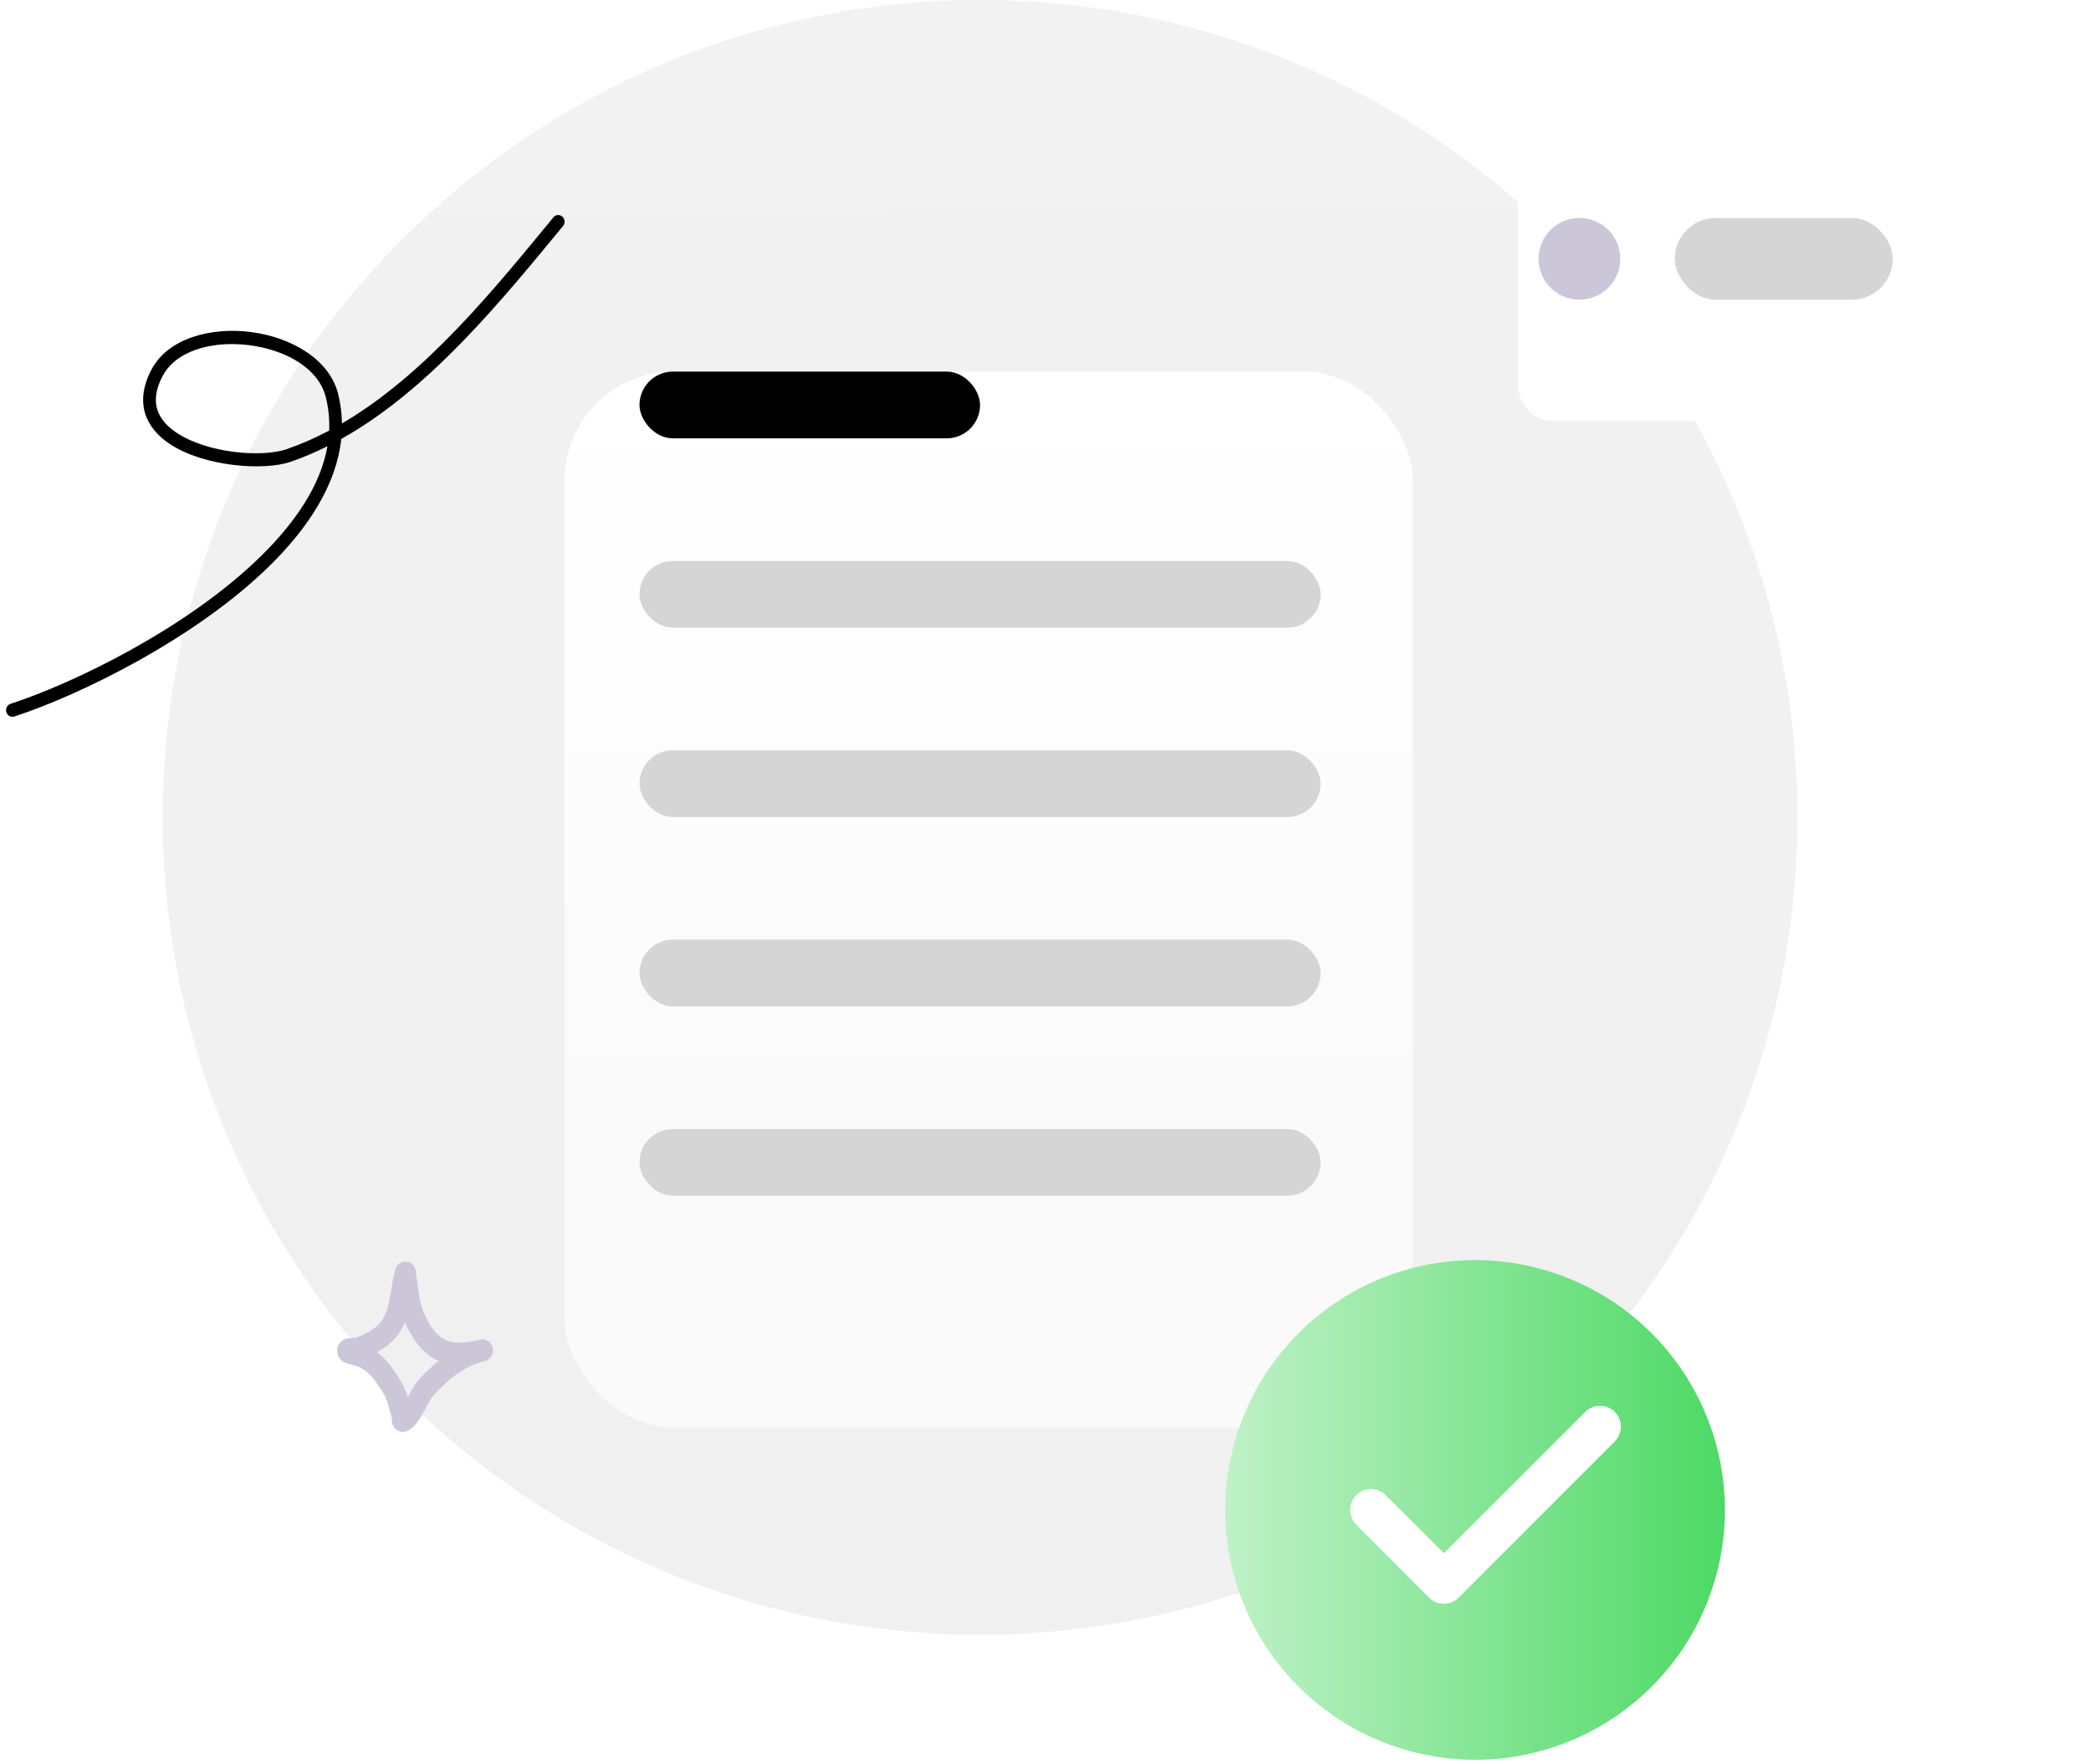 <svg width="307" height="259" viewBox="0 0 307 259" fill="none" xmlns="http://www.w3.org/2000/svg">
<g filter="url(#filter0_d_4375_53776)">
<circle cx="129.322" cy="160" r="13" fill="#FF6C0E"/>
</g>
<path d="M136.479 165.412C136.495 165.394 136.51 165.376 136.525 165.358C136.553 165.323 136.579 165.287 136.605 165.251C136.624 165.225 136.642 165.198 136.66 165.171C136.678 165.142 136.696 165.113 136.713 165.083C136.735 165.045 136.756 165.008 136.776 164.969C136.786 164.948 136.796 164.927 136.806 164.906C136.829 164.858 136.85 164.809 136.869 164.759C136.875 164.745 136.879 164.732 136.884 164.718C136.905 164.662 136.923 164.605 136.939 164.547C136.942 164.537 136.944 164.528 136.947 164.519C136.962 164.458 136.976 164.397 136.987 164.335C136.988 164.325 136.99 164.315 136.991 164.305C137.001 164.245 137.009 164.184 137.013 164.122C137.014 164.108 137.015 164.094 137.016 164.079C137.018 164.037 137.022 163.995 137.022 163.953C137.022 163.936 137.02 163.921 137.019 163.905C137.019 163.889 137.018 163.873 137.017 163.856C137.015 163.798 137.011 163.74 137.004 163.683C137.003 163.671 137 163.658 136.998 163.645C136.99 163.584 136.98 163.523 136.967 163.464C136.965 163.455 136.962 163.446 136.96 163.438C136.945 163.374 136.928 163.311 136.907 163.249C136.905 163.241 136.901 163.234 136.899 163.226C136.877 163.163 136.853 163.101 136.826 163.041C136.822 163.031 136.817 163.022 136.813 163.012C136.786 162.954 136.757 162.897 136.725 162.841C136.723 162.837 136.721 162.833 136.719 162.829L131.321 153.509C131.314 153.497 131.306 153.486 131.298 153.474C131.284 153.451 131.27 153.429 131.254 153.407C131.229 153.367 131.203 153.328 131.175 153.291C131.159 153.269 131.141 153.248 131.124 153.227C131.094 153.19 131.065 153.154 131.034 153.12C131.015 153.1 130.996 153.081 130.976 153.061C130.944 153.028 130.911 152.995 130.877 152.964C130.856 152.945 130.834 152.928 130.811 152.91C130.776 152.88 130.741 152.851 130.705 152.824C130.681 152.807 130.655 152.79 130.63 152.773C130.593 152.749 130.557 152.724 130.519 152.702C130.511 152.697 130.503 152.691 130.495 152.686C130.472 152.673 130.448 152.663 130.425 152.651C130.393 152.634 130.361 152.616 130.327 152.601C130.287 152.582 130.247 152.565 130.206 152.549C130.181 152.539 130.156 152.529 130.13 152.519C130.084 152.503 130.037 152.488 129.99 152.475C129.968 152.469 129.945 152.462 129.923 152.456C129.876 152.444 129.828 152.434 129.78 152.425C129.755 152.42 129.731 152.415 129.706 152.412C129.662 152.405 129.617 152.4 129.573 152.396C129.542 152.393 129.511 152.391 129.48 152.389C129.443 152.387 129.405 152.387 129.368 152.387C129.33 152.387 129.29 152.387 129.251 152.389C129.221 152.391 129.192 152.393 129.163 152.396C129.117 152.4 129.071 152.405 129.025 152.412C129.002 152.416 128.979 152.42 128.956 152.424C128.907 152.434 128.857 152.444 128.808 152.456C128.787 152.462 128.766 152.468 128.745 152.474C128.697 152.488 128.649 152.502 128.602 152.519C128.577 152.528 128.553 152.538 128.528 152.548C128.487 152.565 128.446 152.581 128.405 152.6C128.373 152.616 128.341 152.633 128.309 152.65C128.285 152.662 128.261 152.672 128.238 152.686C128.23 152.691 128.222 152.697 128.213 152.702C128.176 152.724 128.14 152.748 128.104 152.772C128.079 152.789 128.053 152.806 128.028 152.824C127.991 152.851 127.956 152.88 127.921 152.909C127.899 152.927 127.876 152.945 127.855 152.964C127.821 152.994 127.789 153.027 127.757 153.06C127.737 153.08 127.717 153.099 127.698 153.12C127.667 153.153 127.638 153.19 127.609 153.226C127.592 153.247 127.574 153.268 127.557 153.29C127.529 153.328 127.504 153.367 127.478 153.406C127.463 153.429 127.448 153.451 127.434 153.474C127.427 153.486 127.419 153.497 127.412 153.509L122.014 162.829C122.007 162.841 122.002 162.853 121.995 162.865C121.984 162.885 121.974 162.906 121.964 162.926C121.94 162.972 121.917 163.017 121.897 163.064C121.889 163.082 121.882 163.101 121.875 163.12C121.855 163.17 121.835 163.22 121.819 163.272C121.814 163.288 121.809 163.304 121.805 163.321C121.789 163.376 121.774 163.431 121.762 163.487C121.759 163.502 121.756 163.518 121.754 163.534C121.743 163.591 121.733 163.648 121.727 163.706C121.725 163.724 121.724 163.743 121.722 163.761C121.718 163.816 121.715 163.871 121.714 163.926C121.714 163.935 121.713 163.943 121.713 163.952C121.713 163.97 121.715 163.988 121.716 164.006C121.717 164.051 121.719 164.096 121.722 164.141C121.726 164.179 121.731 164.217 121.736 164.255C121.74 164.287 121.745 164.319 121.75 164.35C121.759 164.397 121.77 164.443 121.781 164.489C121.784 164.504 121.786 164.52 121.79 164.535C121.793 164.545 121.797 164.555 121.8 164.565C121.812 164.609 121.827 164.653 121.842 164.696C121.852 164.726 121.863 164.756 121.875 164.785C121.887 164.817 121.901 164.849 121.916 164.88C121.935 164.921 121.954 164.962 121.975 165.002C121.984 165.019 121.993 165.035 122.002 165.051C122.032 165.104 122.063 165.155 122.096 165.205L122.102 165.214C122.292 165.496 122.544 165.731 122.839 165.901C122.853 165.909 122.868 165.915 122.883 165.922C122.924 165.945 122.968 165.965 123.012 165.986C123.075 166.016 123.14 166.042 123.206 166.066C123.246 166.081 123.287 166.096 123.329 166.108C123.371 166.12 123.415 166.131 123.459 166.141C123.501 166.151 123.543 166.159 123.586 166.166C123.629 166.174 123.67 166.181 123.712 166.185C123.772 166.192 123.832 166.195 123.893 166.197C123.916 166.198 123.938 166.201 123.96 166.201C123.963 166.201 123.966 166.201 123.969 166.201H134.764C134.766 166.201 134.769 166.201 134.772 166.201C134.791 166.201 134.81 166.198 134.83 166.198C134.895 166.196 134.96 166.192 135.024 166.185C135.062 166.181 135.1 166.174 135.137 166.168C135.187 166.16 135.236 166.15 135.284 166.139C135.321 166.13 135.358 166.121 135.395 166.111C135.451 166.094 135.506 166.075 135.56 166.055C135.587 166.045 135.614 166.037 135.64 166.025C135.716 165.993 135.791 165.957 135.862 165.916C135.872 165.91 135.883 165.907 135.893 165.901C135.924 165.883 135.952 165.863 135.982 165.844C136.002 165.831 136.023 165.818 136.043 165.805C136.087 165.775 136.128 165.743 136.169 165.711C136.184 165.698 136.2 165.686 136.215 165.674C136.257 165.639 136.296 165.603 136.335 165.565C136.348 165.552 136.362 165.539 136.376 165.525C136.412 165.489 136.446 165.451 136.479 165.412V165.412ZM136.231 164.137C136.225 164.193 136.216 164.248 136.203 164.303C136.194 164.341 136.181 164.377 136.169 164.414C136.152 164.467 136.133 164.519 136.11 164.57C136.092 164.609 136.069 164.647 136.048 164.685C136.023 164.727 136 164.77 135.971 164.81C135.941 164.851 135.907 164.889 135.873 164.928C135.844 164.96 135.817 164.992 135.786 165.022C135.747 165.058 135.706 165.092 135.663 165.123C135.628 165.15 135.593 165.177 135.555 165.201C135.509 165.229 135.462 165.255 135.413 165.278C135.375 165.296 135.336 165.314 135.298 165.33C135.246 165.349 135.193 165.366 135.139 165.379C135.099 165.389 135.06 165.4 135.019 165.407C134.963 165.415 134.907 165.421 134.85 165.424C134.694 165.432 134.537 165.423 134.381 165.381C134.193 165.332 134.016 165.245 133.861 165.127C133.706 165.009 133.576 164.862 133.479 164.694L132.193 162.472H134.766C135.339 162.472 135.831 162.801 136.078 163.276C136.107 163.33 136.133 163.387 136.155 163.444C136.168 163.48 136.179 163.518 136.189 163.555C136.205 163.61 136.218 163.666 136.228 163.722C136.234 163.764 136.237 163.806 136.24 163.849C136.245 163.904 136.246 163.958 136.245 164.013C136.243 164.055 136.237 164.096 136.232 164.137L136.231 164.137ZM123.713 165.405C123.676 165.399 123.641 165.39 123.605 165.38C123.546 165.366 123.487 165.348 123.43 165.326C123.398 165.314 123.367 165.299 123.336 165.284C123.279 165.257 123.223 165.227 123.17 165.194C123.144 165.177 123.12 165.158 123.095 165.14C123.041 165.102 122.991 165.06 122.943 165.015C122.922 164.995 122.903 164.973 122.884 164.952C122.84 164.905 122.799 164.856 122.761 164.804C122.739 164.773 122.721 164.741 122.702 164.708C122.673 164.662 122.647 164.615 122.624 164.566C122.603 164.52 122.587 164.472 122.57 164.423C122.556 164.381 122.542 164.34 122.531 164.297C122.52 164.247 122.512 164.196 122.506 164.145C122.498 164.096 122.493 164.046 122.491 163.997C122.489 163.953 122.492 163.91 122.495 163.867C122.497 163.811 122.503 163.755 122.512 163.699C122.519 163.658 122.529 163.618 122.54 163.578C122.553 163.525 122.569 163.473 122.588 163.422C122.604 163.382 122.623 163.342 122.643 163.303C122.885 162.812 123.386 162.471 123.971 162.471H126.542L125.255 164.693C125.158 164.861 125.028 165.009 124.873 165.127C124.718 165.245 124.541 165.331 124.353 165.38C124.199 165.422 124.042 165.431 123.888 165.423C123.829 165.421 123.771 165.415 123.713 165.406V165.405ZM128.186 153.738C128.239 153.669 128.299 153.604 128.364 153.546C128.378 153.533 128.393 153.52 128.408 153.507C128.47 153.454 128.537 153.406 128.608 153.364C128.615 153.36 128.622 153.354 128.63 153.35C128.705 153.308 128.783 153.273 128.864 153.245C128.888 153.236 128.912 153.229 128.936 153.221C129.015 153.196 129.096 153.178 129.178 153.167C129.186 153.166 129.195 153.166 129.204 153.165C129.283 153.157 129.362 153.155 129.441 153.159C129.459 153.16 129.476 153.161 129.494 153.163C129.667 153.178 129.835 153.223 129.992 153.295C130.009 153.303 130.026 153.312 130.044 153.32C130.091 153.346 130.136 153.374 130.181 153.404C130.224 153.432 130.266 153.462 130.307 153.495C130.343 153.524 130.376 153.557 130.41 153.59C130.446 153.625 130.481 153.662 130.512 153.7C130.543 153.737 130.57 153.777 130.597 153.817C130.899 154.271 130.943 154.872 130.652 155.374L129.366 157.594L128.081 155.374C127.777 154.849 127.834 154.214 128.175 153.754C128.179 153.749 128.182 153.743 128.186 153.738ZM127.412 155.759L128.921 158.364L126.986 161.703H123.97C123.823 161.704 123.677 161.718 123.533 161.747L127.231 155.361C127.279 155.499 127.339 155.633 127.412 155.76V155.759ZM129.366 159.133L130.855 161.703H127.878L129.366 159.133ZM125.923 165.079L127.432 162.473H131.301L132.81 165.079C132.883 165.205 132.968 165.323 133.064 165.433H125.669C125.765 165.323 125.85 165.205 125.923 165.079L125.923 165.079ZM134.765 161.703H131.746L129.812 158.363L131.32 155.759C131.394 155.632 131.454 155.499 131.501 155.36L135.2 161.746C135.057 161.717 134.911 161.703 134.765 161.703" fill="white"/>
<g filter="url(#filter1_d_4375_53776)">
<circle cx="129.322" cy="160" r="13" fill="#FF6C0E"/>
</g>
<path d="M136.479 165.412C136.495 165.394 136.51 165.376 136.525 165.358C136.553 165.323 136.579 165.287 136.605 165.251C136.624 165.225 136.642 165.198 136.66 165.171C136.678 165.142 136.696 165.113 136.713 165.083C136.735 165.045 136.756 165.008 136.776 164.969C136.786 164.948 136.796 164.927 136.806 164.906C136.829 164.858 136.85 164.809 136.869 164.759C136.875 164.745 136.879 164.732 136.884 164.718C136.905 164.662 136.923 164.605 136.939 164.547C136.942 164.537 136.944 164.528 136.947 164.519C136.962 164.458 136.976 164.397 136.987 164.335C136.988 164.325 136.99 164.315 136.991 164.305C137.001 164.245 137.009 164.184 137.013 164.122C137.014 164.108 137.015 164.094 137.016 164.079C137.018 164.037 137.022 163.995 137.022 163.953C137.022 163.936 137.02 163.921 137.019 163.905C137.019 163.889 137.018 163.873 137.017 163.856C137.015 163.798 137.011 163.74 137.004 163.683C137.003 163.671 137 163.658 136.998 163.645C136.99 163.584 136.98 163.523 136.967 163.464C136.965 163.455 136.962 163.446 136.96 163.438C136.945 163.374 136.928 163.311 136.907 163.249C136.905 163.241 136.901 163.234 136.899 163.226C136.877 163.163 136.853 163.101 136.826 163.041C136.822 163.031 136.817 163.022 136.813 163.012C136.786 162.954 136.757 162.897 136.725 162.841C136.723 162.837 136.721 162.833 136.719 162.829L131.321 153.509C131.314 153.497 131.306 153.486 131.298 153.474C131.284 153.451 131.27 153.429 131.254 153.407C131.229 153.367 131.203 153.328 131.175 153.291C131.159 153.269 131.141 153.248 131.124 153.227C131.094 153.19 131.065 153.154 131.034 153.12C131.015 153.1 130.996 153.081 130.976 153.061C130.944 153.028 130.911 152.995 130.877 152.964C130.856 152.945 130.834 152.928 130.811 152.91C130.776 152.88 130.741 152.851 130.705 152.824C130.681 152.807 130.655 152.79 130.63 152.773C130.593 152.749 130.557 152.724 130.519 152.702C130.511 152.697 130.503 152.691 130.495 152.686C130.472 152.673 130.448 152.663 130.425 152.651C130.393 152.634 130.361 152.616 130.327 152.601C130.287 152.582 130.247 152.565 130.206 152.549C130.181 152.539 130.156 152.529 130.13 152.519C130.084 152.503 130.037 152.488 129.99 152.475C129.968 152.469 129.945 152.462 129.923 152.456C129.876 152.444 129.828 152.434 129.78 152.425C129.755 152.42 129.731 152.415 129.706 152.412C129.662 152.405 129.617 152.4 129.573 152.396C129.542 152.393 129.511 152.391 129.48 152.389C129.443 152.387 129.405 152.387 129.368 152.387C129.33 152.387 129.29 152.387 129.251 152.389C129.221 152.391 129.192 152.393 129.163 152.396C129.117 152.4 129.071 152.405 129.025 152.412C129.002 152.416 128.979 152.42 128.956 152.424C128.907 152.434 128.857 152.444 128.808 152.456C128.787 152.462 128.766 152.468 128.745 152.474C128.697 152.488 128.649 152.502 128.602 152.519C128.577 152.528 128.553 152.538 128.528 152.548C128.487 152.565 128.446 152.581 128.405 152.6C128.373 152.616 128.341 152.633 128.309 152.65C128.285 152.662 128.261 152.672 128.238 152.686C128.23 152.691 128.222 152.697 128.213 152.702C128.176 152.724 128.14 152.748 128.104 152.772C128.079 152.789 128.053 152.806 128.028 152.824C127.991 152.851 127.956 152.88 127.921 152.909C127.899 152.927 127.876 152.945 127.855 152.964C127.821 152.994 127.789 153.027 127.757 153.06C127.737 153.08 127.717 153.099 127.698 153.12C127.667 153.153 127.638 153.19 127.609 153.226C127.592 153.247 127.574 153.268 127.557 153.29C127.529 153.328 127.504 153.367 127.478 153.406C127.463 153.429 127.448 153.451 127.434 153.474C127.427 153.486 127.419 153.497 127.412 153.509L122.014 162.829C122.007 162.841 122.002 162.853 121.995 162.865C121.984 162.885 121.974 162.906 121.964 162.926C121.94 162.972 121.917 163.017 121.897 163.064C121.889 163.082 121.882 163.101 121.875 163.12C121.855 163.17 121.835 163.22 121.819 163.272C121.814 163.288 121.809 163.304 121.805 163.321C121.789 163.376 121.774 163.431 121.762 163.487C121.759 163.502 121.756 163.518 121.754 163.534C121.743 163.591 121.733 163.648 121.727 163.706C121.725 163.724 121.724 163.743 121.722 163.761C121.718 163.816 121.715 163.871 121.714 163.926C121.714 163.935 121.713 163.943 121.713 163.952C121.713 163.97 121.715 163.988 121.716 164.006C121.717 164.051 121.719 164.096 121.722 164.141C121.726 164.179 121.731 164.217 121.736 164.255C121.74 164.287 121.745 164.319 121.75 164.35C121.759 164.397 121.77 164.443 121.781 164.489C121.784 164.504 121.786 164.52 121.79 164.535C121.793 164.545 121.797 164.555 121.8 164.565C121.812 164.609 121.827 164.653 121.842 164.696C121.852 164.726 121.863 164.756 121.875 164.785C121.887 164.817 121.901 164.849 121.916 164.88C121.935 164.921 121.954 164.962 121.975 165.002C121.984 165.019 121.993 165.035 122.002 165.051C122.032 165.104 122.063 165.155 122.096 165.205L122.102 165.214C122.292 165.496 122.544 165.731 122.839 165.901C122.853 165.909 122.868 165.915 122.883 165.922C122.924 165.945 122.968 165.965 123.012 165.986C123.075 166.016 123.14 166.042 123.206 166.066C123.246 166.081 123.287 166.096 123.329 166.108C123.371 166.12 123.415 166.131 123.459 166.141C123.501 166.151 123.543 166.159 123.586 166.166C123.629 166.174 123.67 166.181 123.712 166.185C123.772 166.192 123.832 166.195 123.893 166.197C123.916 166.198 123.938 166.201 123.96 166.201C123.963 166.201 123.966 166.201 123.969 166.201H134.764C134.766 166.201 134.769 166.201 134.772 166.201C134.791 166.201 134.81 166.198 134.83 166.198C134.895 166.196 134.96 166.192 135.024 166.185C135.062 166.181 135.1 166.174 135.137 166.168C135.187 166.16 135.236 166.15 135.284 166.139C135.321 166.13 135.358 166.121 135.395 166.111C135.451 166.094 135.506 166.075 135.56 166.055C135.587 166.045 135.614 166.037 135.64 166.025C135.716 165.993 135.791 165.957 135.862 165.916C135.872 165.91 135.883 165.907 135.893 165.901C135.924 165.883 135.952 165.863 135.982 165.844C136.002 165.831 136.023 165.818 136.043 165.805C136.087 165.775 136.128 165.743 136.169 165.711C136.184 165.698 136.2 165.686 136.215 165.674C136.257 165.639 136.296 165.603 136.335 165.565C136.348 165.552 136.362 165.539 136.376 165.525C136.412 165.489 136.446 165.451 136.479 165.412V165.412ZM136.231 164.137C136.225 164.193 136.216 164.248 136.203 164.303C136.194 164.341 136.181 164.377 136.169 164.414C136.152 164.467 136.133 164.519 136.11 164.57C136.092 164.609 136.069 164.647 136.048 164.685C136.023 164.727 136 164.77 135.971 164.81C135.941 164.851 135.907 164.889 135.873 164.928C135.844 164.96 135.817 164.992 135.786 165.022C135.747 165.058 135.706 165.092 135.663 165.123C135.628 165.15 135.593 165.177 135.555 165.201C135.509 165.229 135.462 165.255 135.413 165.278C135.375 165.296 135.336 165.314 135.298 165.33C135.246 165.349 135.193 165.366 135.139 165.379C135.099 165.389 135.06 165.4 135.019 165.407C134.963 165.415 134.907 165.421 134.85 165.424C134.694 165.432 134.537 165.423 134.381 165.381C134.193 165.332 134.016 165.245 133.861 165.127C133.706 165.009 133.576 164.862 133.479 164.694L132.193 162.472H134.766C135.339 162.472 135.831 162.801 136.078 163.276C136.107 163.33 136.133 163.387 136.155 163.444C136.168 163.48 136.179 163.518 136.189 163.555C136.205 163.61 136.218 163.666 136.228 163.722C136.234 163.764 136.237 163.806 136.24 163.849C136.245 163.904 136.246 163.958 136.245 164.013C136.243 164.055 136.237 164.096 136.232 164.137L136.231 164.137ZM123.713 165.405C123.676 165.399 123.641 165.39 123.605 165.38C123.546 165.366 123.487 165.348 123.43 165.326C123.398 165.314 123.367 165.299 123.336 165.284C123.279 165.257 123.223 165.227 123.17 165.194C123.144 165.177 123.12 165.158 123.095 165.14C123.041 165.102 122.991 165.06 122.943 165.015C122.922 164.995 122.903 164.973 122.884 164.952C122.84 164.905 122.799 164.856 122.761 164.804C122.739 164.773 122.721 164.741 122.702 164.708C122.673 164.662 122.647 164.615 122.624 164.566C122.603 164.52 122.587 164.472 122.57 164.423C122.556 164.381 122.542 164.34 122.531 164.297C122.52 164.247 122.512 164.196 122.506 164.145C122.498 164.096 122.493 164.046 122.491 163.997C122.489 163.953 122.492 163.91 122.495 163.867C122.497 163.811 122.503 163.755 122.512 163.699C122.519 163.658 122.529 163.618 122.54 163.578C122.553 163.525 122.569 163.473 122.588 163.422C122.604 163.382 122.623 163.342 122.643 163.303C122.885 162.812 123.386 162.471 123.971 162.471H126.542L125.255 164.693C125.158 164.861 125.028 165.009 124.873 165.127C124.718 165.245 124.541 165.331 124.353 165.38C124.199 165.422 124.042 165.431 123.888 165.423C123.829 165.421 123.771 165.415 123.713 165.406V165.405ZM128.186 153.738C128.239 153.669 128.299 153.604 128.364 153.546C128.378 153.533 128.393 153.52 128.408 153.507C128.47 153.454 128.537 153.406 128.608 153.364C128.615 153.36 128.622 153.354 128.63 153.35C128.705 153.308 128.783 153.273 128.864 153.245C128.888 153.236 128.912 153.229 128.936 153.221C129.015 153.196 129.096 153.178 129.178 153.167C129.186 153.166 129.195 153.166 129.204 153.165C129.283 153.157 129.362 153.155 129.441 153.159C129.459 153.16 129.476 153.161 129.494 153.163C129.667 153.178 129.835 153.223 129.992 153.295C130.009 153.303 130.026 153.312 130.044 153.32C130.091 153.346 130.136 153.374 130.181 153.404C130.224 153.432 130.266 153.462 130.307 153.495C130.343 153.524 130.376 153.557 130.41 153.59C130.446 153.625 130.481 153.662 130.512 153.7C130.543 153.737 130.57 153.777 130.597 153.817C130.899 154.271 130.943 154.872 130.652 155.374L129.366 157.594L128.081 155.374C127.777 154.849 127.834 154.214 128.175 153.754C128.179 153.749 128.182 153.743 128.186 153.738ZM127.412 155.759L128.921 158.364L126.986 161.703H123.97C123.823 161.704 123.677 161.718 123.533 161.747L127.231 155.361C127.279 155.499 127.339 155.633 127.412 155.76V155.759ZM129.366 159.133L130.855 161.703H127.878L129.366 159.133ZM125.923 165.079L127.432 162.473H131.301L132.81 165.079C132.883 165.205 132.968 165.323 133.064 165.433H125.669C125.765 165.323 125.85 165.205 125.923 165.079L125.923 165.079ZM134.765 161.703H131.746L129.812 158.363L131.32 155.759C131.394 155.632 131.454 155.499 131.501 155.36L135.2 161.746C135.057 161.717 134.911 161.703 134.765 161.703" fill="white"/>
<path d="M143.891 240C210.165 240 263.891 186.274 263.891 120C263.891 53.726 210.165 0 143.891 0C77.616 0 23.891 53.726 23.891 120C23.891 186.274 77.616 240 143.891 240Z" fill="url(#paint0_linear_4375_53776)"/>
<g filter="url(#filter2_d_4375_53776)">
<rect x="82.891" y="34.557" width="124.537" height="155.029" rx="16" fill="url(#paint1_linear_4375_53776)"/>
</g>
<rect x="93.891" y="54.557" width="50" height="9.8" rx="4.9" fill="black"/>
<rect x="93.891" y="82.357" width="100" height="9.8" rx="4.9" fill="#D5D5D5"/>
<rect x="93.891" y="110.156" width="100" height="9.8" rx="4.9" fill="#D5D5D5"/>
<rect x="93.891" y="137.957" width="100" height="9.8" rx="4.9" fill="#D5D5D5"/>
<rect x="93.891" y="165.756" width="100" height="9.8" rx="4.9" fill="#D5D5D5"/>
<g filter="url(#filter3_d_4375_53776)">
<path d="M282.04 17.424H221.96C219.16 17.424 216.891 19.812 216.891 22.759V52.478C216.891 55.424 219.16 57.813 221.96 57.813H282.04C284.84 57.813 287.11 55.424 287.11 52.478V22.759C287.11 19.812 284.84 17.424 282.04 17.424Z" fill="white"/>
</g>
<path d="M231.891 44C235.204 44 237.891 41.314 237.891 38C237.891 34.686 235.204 32 231.891 32C228.577 32 225.891 34.686 225.891 38C225.891 41.314 228.577 44 231.891 44Z" fill="#CCC6D9"/>
<rect x="245.891" y="32" width="32" height="12" rx="6" fill="#D5D5D5"/>
<path fill-rule="evenodd" clip-rule="evenodd" d="M50.205 62.172C50.186 60.746 50.007 59.308 49.65 57.859C48.395 52.777 42.797 49.515 36.839 48.748C30.883 47.98 24.69 49.726 22.303 54.147C20.938 56.674 20.749 58.853 21.307 60.689C21.863 62.516 23.181 64.031 24.97 65.211C29.958 68.498 38.694 69.169 42.679 67.795C44.523 67.158 46.323 66.391 48.077 65.513C47.074 71.259 43.338 76.703 38.353 81.608C27.517 92.269 10.702 100.36 1.545 103.335C1.053 103.495 0.78 104.041 0.933 104.554C1.086 105.068 1.609 105.356 2.101 105.196C11.439 102.162 28.581 93.899 39.631 83.026C45.339 77.411 49.407 71.09 50.102 64.444C63.006 57.242 73.604 44.177 82.665 33.182C83.001 32.776 82.957 32.159 82.566 31.807C82.175 31.458 81.586 31.502 81.25 31.911C72.559 42.456 62.472 55 50.205 62.172ZM48.329 63.217C48.4 61.614 48.249 59.986 47.842 58.344C46.756 53.945 41.768 51.344 36.611 50.68C33.449 50.274 30.198 50.609 27.649 51.799C26.046 52.546 24.725 53.63 23.93 55.106C22.884 57.041 22.658 58.695 23.087 60.099C23.515 61.513 24.579 62.649 25.966 63.561C30.511 66.558 38.466 67.195 42.093 65.944C44.233 65.206 46.309 64.286 48.329 63.217Z" fill="black"/>
<path fill-rule="evenodd" clip-rule="evenodd" d="M52.275 196.394C53.346 195.993 54.472 195.459 55.341 194.686C56.373 193.769 56.793 192.587 57.075 191.343C57.437 189.744 57.581 188.042 58.02 186.441C58.183 185.846 58.495 185.621 58.629 185.522C58.968 185.27 59.311 185.202 59.634 185.228C60.016 185.257 60.541 185.409 60.886 186.083C60.935 186.18 60.999 186.327 61.042 186.528C61.074 186.676 61.094 187.137 61.127 187.328C61.21 187.797 61.28 188.266 61.345 188.737C61.562 190.306 61.687 191.639 62.373 193.081C63.304 195.038 64.237 196.235 65.503 196.766C66.726 197.279 68.189 197.182 70.058 196.78C70.236 196.735 70.412 196.696 70.586 196.664C71.41 196.513 72.197 197.082 72.359 197.946C72.521 198.809 71.997 199.65 71.181 199.84C71.01 199.88 70.842 199.917 70.676 199.952C68.151 200.61 65.227 202.958 63.528 205.014C63.004 205.648 62.237 207.421 61.455 208.551C60.878 209.386 60.229 209.935 59.685 210.13C59.32 210.261 59.012 210.24 58.758 210.174C58.389 210.079 58.082 209.868 57.847 209.533C57.719 209.35 57.6 209.104 57.544 208.791C57.517 208.64 57.514 208.257 57.514 208.083C57.355 207.506 57.16 206.943 57.018 206.36C56.679 204.971 56.013 204.092 55.223 202.93C54.484 201.843 53.69 201.159 52.527 200.614C52.375 200.575 51.154 200.26 50.722 200.08C50.092 199.815 49.792 199.371 49.683 199.132C49.498 198.727 49.479 198.373 49.516 198.077C49.57 197.641 49.756 197.268 50.086 196.967C50.29 196.78 50.596 196.598 51.004 196.509C51.32 196.44 52.157 196.4 52.275 196.394ZM59.441 194.13C59.498 194.263 59.558 194.396 59.622 194.531C60.986 197.397 62.511 198.998 64.364 199.774L64.426 199.799C63.186 200.768 62.064 201.851 61.206 202.889C60.853 203.317 60.385 204.205 59.88 205.115C59.421 203.545 58.67 202.435 57.726 201.045C57.005 199.985 56.249 199.187 55.32 198.537C56.041 198.148 56.728 197.692 57.327 197.16C58.324 196.273 58.983 195.246 59.441 194.13Z" fill="#CCC6D9"/>
<path d="M216.575 185C209.319 185 202.227 187.151 196.194 191.182C190.162 195.213 185.46 200.943 182.683 207.646C179.907 214.349 179.18 221.725 180.596 228.841C182.011 235.957 185.505 242.493 190.635 247.624C195.766 252.754 202.302 256.248 209.418 257.664C216.534 259.079 223.91 258.353 230.613 255.576C237.316 252.799 243.046 248.098 247.077 242.065C251.108 236.032 253.259 228.94 253.259 221.684C253.246 211.959 249.377 202.636 242.5 195.759C235.623 188.882 226.3 185.013 216.575 185ZM237.072 211.611L214.145 234.539C213.863 234.825 213.527 235.051 213.157 235.206C212.787 235.361 212.39 235.441 211.989 235.441C211.588 235.441 211.191 235.361 210.821 235.206C210.451 235.051 210.116 234.825 209.834 234.539L199.135 223.839C198.563 223.268 198.242 222.493 198.242 221.684C198.242 220.876 198.563 220.101 199.135 219.529C199.706 218.957 200.481 218.636 201.29 218.636C202.098 218.636 202.873 218.957 203.445 219.529L211.989 228.058L232.762 207.301C233.333 206.729 234.109 206.408 234.917 206.408C235.725 206.408 236.501 206.729 237.072 207.301C237.644 207.873 237.965 208.648 237.965 209.456C237.965 210.264 237.644 211.04 237.072 211.611Z" fill="url(#paint2_linear_4375_53776)"/>
<path d="M237.071 211.613L214.143 234.541C213.861 234.827 213.526 235.053 213.156 235.208C212.786 235.363 212.389 235.443 211.988 235.443C211.587 235.443 211.19 235.363 210.82 235.208C210.45 235.053 210.114 234.827 209.833 234.541L199.133 223.841C198.561 223.27 198.24 222.494 198.24 221.686C198.24 220.878 198.561 220.103 199.133 219.531C199.705 218.959 200.48 218.638 201.288 218.638C202.096 218.638 202.872 218.959 203.443 219.531L211.988 228.06L232.76 207.303C233.332 206.731 234.107 206.41 234.915 206.41C235.724 206.41 236.499 206.731 237.071 207.303C237.642 207.874 237.963 208.65 237.963 209.458C237.963 210.266 237.642 211.042 237.071 211.613Z" fill="white"/>
<defs>
<filter id="filter0_d_4375_53776" x="112.322" y="143" width="34" height="34" filterUnits="userSpaceOnUse" color-interpolation-filters="sRGB">
<feFlood flood-opacity="0" result="BackgroundImageFix"/>
<feColorMatrix in="SourceAlpha" type="matrix" values="0 0 0 0 0 0 0 0 0 0 0 0 0 0 0 0 0 0 127 0" result="hardAlpha"/>
<feOffset/>
<feGaussianBlur stdDeviation="2"/>
<feComposite in2="hardAlpha" operator="out"/>
<feColorMatrix type="matrix" values="0 0 0 0 0 0 0 0 0 0 0 0 0 0 0 0 0 0 0.15 0"/>
<feBlend mode="normal" in2="BackgroundImageFix" result="effect1_dropShadow_4375_53776"/>
<feBlend mode="normal" in="SourceGraphic" in2="effect1_dropShadow_4375_53776" result="shape"/>
</filter>
<filter id="filter1_d_4375_53776" x="112.322" y="143" width="34" height="34" filterUnits="userSpaceOnUse" color-interpolation-filters="sRGB">
<feFlood flood-opacity="0" result="BackgroundImageFix"/>
<feColorMatrix in="SourceAlpha" type="matrix" values="0 0 0 0 0 0 0 0 0 0 0 0 0 0 0 0 0 0 127 0" result="hardAlpha"/>
<feOffset/>
<feGaussianBlur stdDeviation="2"/>
<feComposite in2="hardAlpha" operator="out"/>
<feColorMatrix type="matrix" values="0 0 0 0 0 0 0 0 0 0 0 0 0 0 0 0 0 0 0.15 0"/>
<feBlend mode="normal" in2="BackgroundImageFix" result="effect1_dropShadow_4375_53776"/>
<feBlend mode="normal" in="SourceGraphic" in2="effect1_dropShadow_4375_53776" result="shape"/>
</filter>
<filter id="filter2_d_4375_53776" x="52.891" y="24.557" width="184.537" height="215.029" filterUnits="userSpaceOnUse" color-interpolation-filters="sRGB">
<feFlood flood-opacity="0" result="BackgroundImageFix"/>
<feColorMatrix in="SourceAlpha" type="matrix" values="0 0 0 0 0 0 0 0 0 0 0 0 0 0 0 0 0 0 127 0" result="hardAlpha"/>
<feOffset dy="20"/>
<feGaussianBlur stdDeviation="15"/>
<feComposite in2="hardAlpha" operator="out"/>
<feColorMatrix type="matrix" values="0 0 0 0 0.571 0 0 0 0 0.571 0 0 0 0 0.571 0 0 0 0.19 0"/>
<feBlend mode="normal" in2="BackgroundImageFix" result="effect1_dropShadow_4375_53776"/>
<feBlend mode="normal" in="SourceGraphic" in2="effect1_dropShadow_4375_53776" result="shape"/>
</filter>
<filter id="filter3_d_4375_53776" x="209.891" y="8.424" width="96.219" height="66.389" filterUnits="userSpaceOnUse" color-interpolation-filters="sRGB">
<feFlood flood-opacity="0" result="BackgroundImageFix"/>
<feColorMatrix in="SourceAlpha" type="matrix" values="0 0 0 0 0 0 0 0 0 0 0 0 0 0 0 0 0 0 127 0" result="hardAlpha"/>
<feOffset dx="6" dy="4"/>
<feGaussianBlur stdDeviation="6.5"/>
<feComposite in2="hardAlpha" operator="out"/>
<feColorMatrix type="matrix" values="0 0 0 0 0.105 0 0 0 0 0.466 0 0 0 0 0.546 0 0 0 0.09 0"/>
<feBlend mode="normal" in2="BackgroundImageFix" result="effect1_dropShadow_4375_53776"/>
<feBlend mode="normal" in="SourceGraphic" in2="effect1_dropShadow_4375_53776" result="shape"/>
</filter>
<linearGradient id="paint0_linear_4375_53776" x1="142.966" y1="-39.075" x2="145.424" y2="382.347" gradientUnits="userSpaceOnUse">
<stop stop-color="#F2F2F2"/>
<stop offset="1" stop-color="#EFEFEF"/>
</linearGradient>
<linearGradient id="paint1_linear_4375_53776" x1="145.159" y1="34.557" x2="145.159" y2="189.585" gradientUnits="userSpaceOnUse">
<stop stop-color="white"/>
<stop offset="0.719" stop-color="#FAFAFA"/>
</linearGradient>
<linearGradient id="paint2_linear_4375_53776" x1="253.978" y1="219.526" x2="138.171" y2="219.526" gradientUnits="userSpaceOnUse">
<stop stop-color="#4CD964"/>
<stop offset="1" stop-color="white"/>
</linearGradient>
</defs>
</svg>
